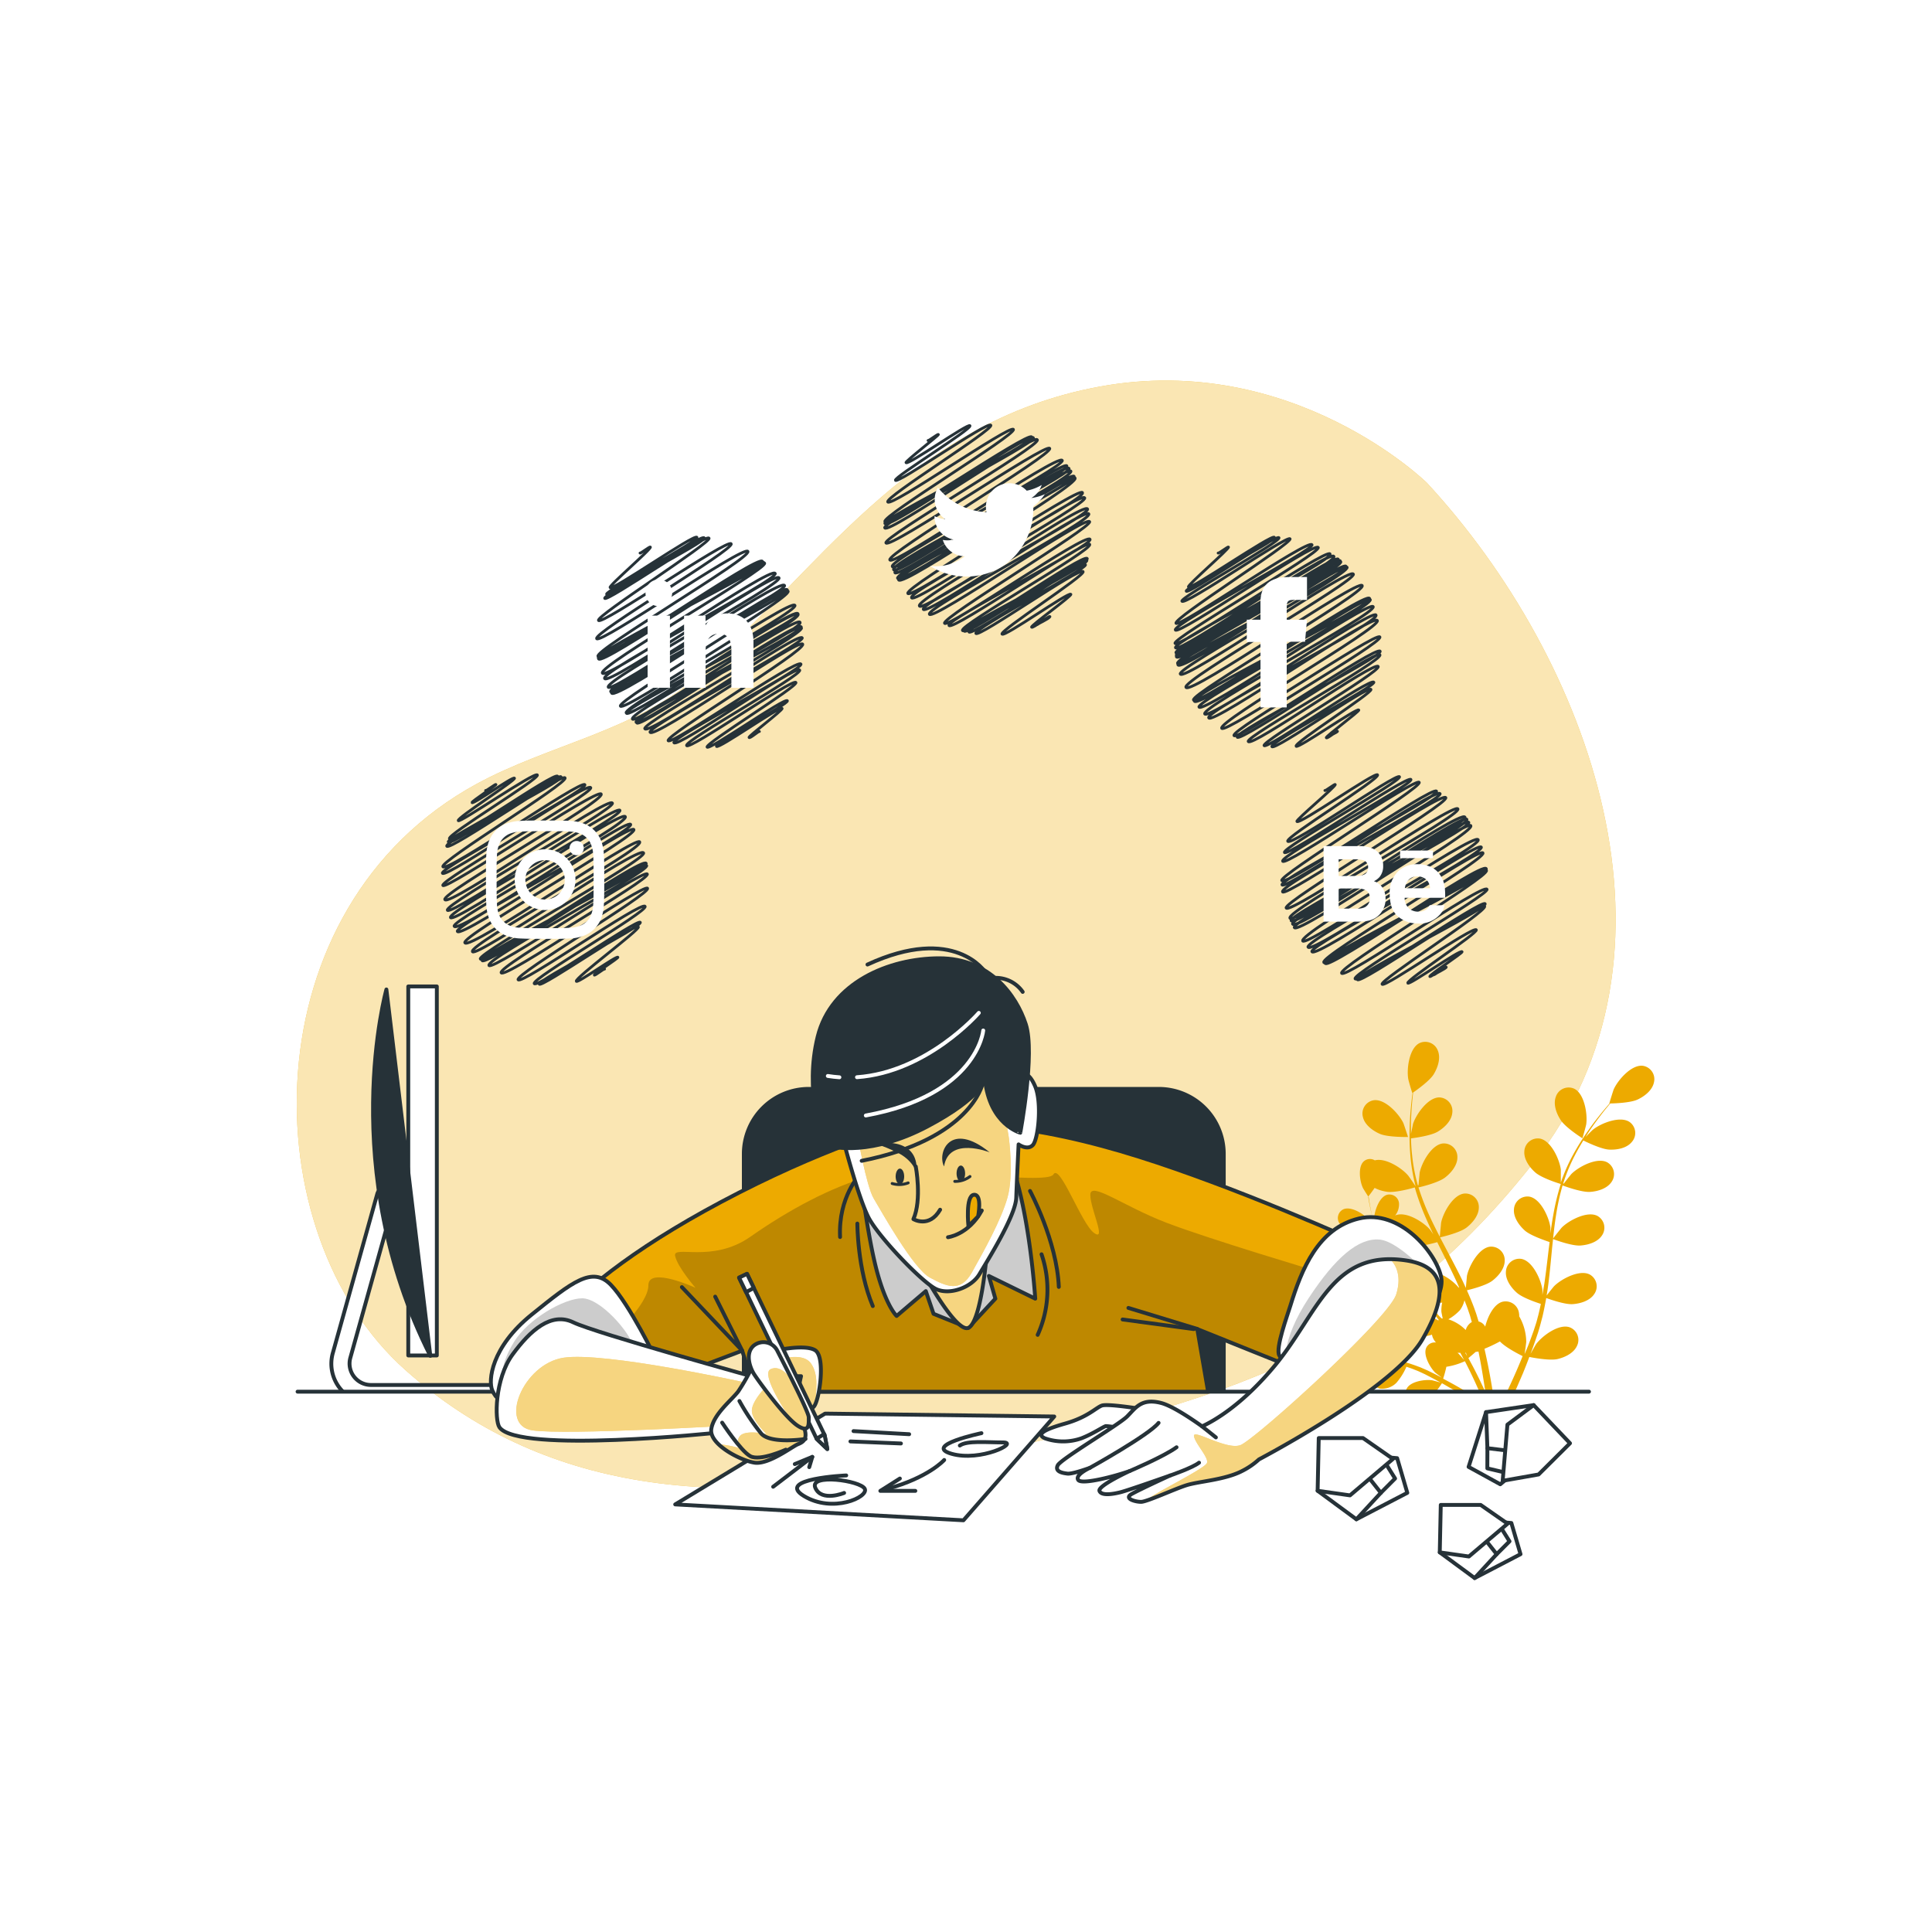 <svg class="animated" id="freepik_stories-social-ideas" xmlns="http://www.w3.org/2000/svg" xmlns:xlink="http://www.w3.org/1999/xlink" viewBox="0 0 500 500" version="1.1" xmlns:svgjs="http://svgjs.com/svgjs"><style>svg#freepik_stories-social-ideas:not(.animated) .animable {opacity: 0;}svg#freepik_stories-social-ideas.animated #freepik--background-simple--inject-75 {animation: 1.5s Infinite  linear shake;animation-delay: 0s;}svg#freepik_stories-social-ideas.animated #freepik--Character--inject-75 {animation: 6s Infinite  linear heartbeat;animation-delay: 0s;}svg#freepik_stories-social-ideas.animated #freepik--social-ideas--inject-75 {animation: 1s 1 forwards ease-in slideUp,3s Infinite  linear floating;animation-delay: 0s,2s;}            @keyframes shake {                10%, 90% {                    transform: translate3d(-1px, 0, 0);                  }                  20%, 80% {                    transform: translate3d(2px, 0, 0);                  }                  30%, 50%, 70% {                    transform: translate3d(-4px, 0, 0);                  }                  40%, 60% {                    transform: translate3d(4px, 0, 0);                  }            }                    @keyframes heartbeat {                0% {                    transform: scale(1);                }                10% {                    transform: scale(1.1);                }                30% {                    transform: scale(1);                }                40% {                    transform: scale(1);                }                50% {                    transform: scale(1.1);                }                60% {                    transform: scale(1);                }                100% {                    transform: scale(1);                }            }                    @keyframes slideUp {                0% {                    opacity: 0;                    transform: translateY(30px);                }                100% {                    opacity: 1;                    transform: inherit;                }            }                    @keyframes floating {                0% {                    opacity: 1;                    transform: translateY(0px);                }                50% {                    transform: translateY(-10px);                }                100% {                    opacity: 1;                    transform: translateY(0px);                }            }        </style><g id="freepik--background-simple--inject-75" class="animable" style="transform-origin: 247.461px 241.81px;"><path d="M369.26,124.94s-34.63-34-84.56-24.91S210.55,149.19,180,175.46c-16,13.75-38.12,17.34-56.56,27.37C64.47,234.89,65,319.19,105,354.64c34.58,30.69,80.64,37.8,142.78,23.2s106.4-22.72,149.08-76.93S411.56,170.67,369.26,124.94Z" style="fill: #EDAA00; transform-origin: 247.461px 241.81px;" id="el1g4yl1vevkl" class="animable"></path><g id="el6n5vbc8p04c"><path d="M369.26,124.94s-34.63-34-84.56-24.91S210.55,149.19,180,175.46c-16,13.75-38.12,17.34-56.56,27.37C64.47,234.89,65,319.19,105,354.64c34.58,30.69,80.64,37.8,142.78,23.2s106.4-22.72,149.08-76.93S411.56,170.67,369.26,124.94Z" style="fill: rgb(255, 255, 255); opacity: 0.7; transform-origin: 247.461px 241.81px;" class="animable" id="ela760i6s671n"></path></g></g><g id="freepik--Device--inject-75" class="animable" style="transform-origin: 108.245px 309.165px;"><g style="clip-path: url(&quot;#freepik--clip-path--inject-75&quot;); transform-origin: 108.245px 309.165px;" id="el394c8k4pnf" class="animable"><path d="M96,363.11h32.39a2.34,2.34,0,1,0,0-4.68H96a5.54,5.54,0,0,1-5.34-7l11.49-41.18A2.34,2.34,0,1,0,97.63,309L86.14,350.14a10.21,10.21,0,0,0,9.85,13Z" style="fill: rgb(255, 255, 255); stroke: rgb(38, 50, 56); stroke-linecap: round; stroke-linejoin: round; transform-origin: 108.245px 335.209px;" id="elb6ozx8il5h6" class="animable"></path><g id="eltuqrw5zu50d"><rect x="105.66" y="255.29" width="7.39" height="95.5" style="fill: rgb(255, 255, 255); stroke: rgb(38, 50, 56); stroke-linecap: round; stroke-linejoin: round; transform-origin: 109.355px 303.04px; transform: rotate(173.16deg);" class="animable" id="eleb1vso3lt1"></rect></g><path d="M100,256.07s-13,46.48,11.37,94.82Z" style="fill: rgb(38, 50, 56); stroke: rgb(38, 50, 56); stroke-linecap: round; stroke-linejoin: round; transform-origin: 103.953px 303.48px;" id="elcsgg0hs9qhw" class="animable"></path></g></g><g id="freepik--Plants--inject-75" class="animable" style="transform-origin: 375.437px 314.803px;"><path d="M409.52,294.58c.05,0,1-3.45,1-3.67.36-2.61-.47-7.87-3.13-9.16a3.49,3.49,0,0,0-4.75,2.11c-.72,2,.19,4.36,1.26,6C405.13,291.81,409.52,294.58,409.52,294.58Z" style="fill: #EDAA00; transform-origin: 406.491px 288.012px;" id="eld7vxkwj30zs" class="animable"></path><path d="M357.1,293.44c2.12.92,7.3.81,7.3.81s-1.11-3.4-1.21-3.6c-1.14-2.38-4.73-6.31-7.66-5.91a3.48,3.48,0,0,0-2.8,4.38C353.21,291.14,355.29,292.65,357.1,293.44Z" style="fill: #EDAA00; transform-origin: 358.5px 289.483px;" id="elojtd8cain89" class="animable"></path><path d="M355.25,356.25a2.49,2.49,0,0,0,2,3.14,5.23,5.23,0,0,0,4.13-1.51,16,16,0,0,0,2.6-4.17c.7.24,1.41.48,2.08.75.45.19.9.34,1.35.56l1.32.61c.82.43,1.68.86,2.47,1.29.56.29,1.08.58,1.61.88-.7-.21-2.09-.57-2.21-.59-1.86-.27-5.63.3-6.56,2.19a2.54,2.54,0,0,0-.19.57h7.9c.72-.9,1.3-1.79,1.42-2,.88.49,1.72,1,2.51,1.44l.9.54h2.53c-.86-.51-1.79-1.05-2.81-1.62s-1.84-1-2.82-1.53a30.23,30.23,0,0,0,.84-3.08,18.08,18.08,0,0,0,4.79-1.44c.46.89.9,1.76,1.3,2.58.94,1.92,1.72,3.65,2.35,5.09h1.51c-.71-1.55-1.62-3.47-2.74-5.65-.46-.9-1-1.85-1.51-2.83.17-.14,1-.81,1.88-1.6l.73-.09c.27,1.37.53,2.71.75,4,.4,2.28.72,4.36,1,6.2h1.91c-.31-1.92-.69-4.11-1.17-6.52-.28-1.39-.6-2.88-.94-4.4a38.63,38.63,0,0,0,4-1.9c1.51,1.64,5.38,3.55,5.88,3.8-.52,1.29-1.05,2.55-1.56,3.73-.85,1.95-1.66,3.72-2.41,5.29h2.06c.62-1.4,1.28-2.94,2-4.61.54-1.32,1.09-2.73,1.64-4.19.56.12,5.1,1,7.22.56,1.92-.43,4.25-1.52,5.11-3.42a3.49,3.49,0,0,0-1.93-4.83c-2.8-.94-7.07,2.24-8.64,4.36-.09.13-.94,1.6-1.46,2.53.22-.59.45-1.17.67-1.79.44-1.21.85-2.44,1.3-3.76.19-.65.39-1.3.58-2s.35-1.36.53-2c.38-1.6.69-3.24,1-4.9,1.07.39,4.88,1.72,6.85,1.58s4.43-.86,5.57-2.61a3.49,3.49,0,0,0-1.17-5.06c-2.63-1.36-7.33,1.14-9.2,3-.12.11-1.31,1.6-1.95,2.43.16-1,.32-2,.45-3,.36-2.93.64-5.9.92-8.87.09-.91.19-1.81.29-2.72.38.14,4.87,1.82,7.08,1.66,2-.14,4.43-.86,5.57-2.6a3.5,3.5,0,0,0-1.18-5.07c-2.62-1.35-7.33,1.14-9.2,3-.14.14-1.85,2.28-2.26,2.85.21-2,.44-4,.75-5.93a59.86,59.86,0,0,1,1.7-7.8c.18.07,4.86,1.83,7.12,1.67,2-.13,4.43-.86,5.57-2.6a3.5,3.5,0,0,0-1.17-5.07c-2.63-1.35-7.33,1.14-9.2,3-.13.13-1.43,1.75-2,2.54l-.15-.07a45.11,45.11,0,0,1,3.09-7.41c.68-1.31,1.39-2.53,2.11-3.7.84.42,4.7,2.29,6.75,2.37s4.5-.37,5.82-2a3.49,3.49,0,0,0-.61-5.16c-2.46-1.64-7.41.33-9.47,2-.12.09-1.16,1.12-1.9,1.89.33-.53.67-1.07,1-1.57,1.23-1.86,2.48-3.48,3.59-4.92.64-.81,1.24-1.52,1.8-2.19,1,0,5.22-.15,7.05-1s3.82-2.4,4.25-4.44a3.5,3.5,0,0,0-2.92-4.31c-2.94-.31-6.43,3.71-7.5,6.12-.09.21-1.17,3.63-1.12,3.63h.07c-.56.63-1.15,1.31-1.78,2.07-1.14,1.41-2.43,3-3.71,4.86a63.68,63.68,0,0,0-3.85,6.13,46,46,0,0,0-3.29,7.41l0,.09c0-.86,0-3.28,0-3.47-.34-2.61-2.53-7.47-5.44-8a3.49,3.49,0,0,0-4,3.28c-.17,2.08,1.34,4.16,2.81,5.47,1.65,1.48,6.25,2.91,6.62,3a61.77,61.77,0,0,0-1.94,8c-.29,1.58-.52,3.18-.74,4.79,0-.75,0-1.42,0-1.51-.34-2.62-2.54-7.47-5.44-8a3.49,3.49,0,0,0-4,3.29c-.17,2.07,1.34,4.15,2.8,5.47s5.39,2.63,6.43,3l-.24,1.85c-.35,3-.69,5.92-1.11,8.81-.15,1-.34,2-.52,3,0-.66,0-1.22,0-1.31-.34-2.61-2.53-7.47-5.44-8a3.49,3.49,0,0,0-4,3.28c-.17,2.08,1.34,4.16,2.81,5.47s5,2.5,6.23,2.9c-.21,1-.43,2-.68,3-.19.66-.33,1.31-.55,2l-.63,1.94c-.44,1.22-.89,2.48-1.35,3.66-.32.82-.64,1.6-1,2.38.16-1,.43-3,.43-3.17a13.55,13.55,0,0,0-1.82-6.6,3.29,3.29,0,0,0-.05-.77,3.49,3.49,0,0,0-4.27-3c-2.24.6-3.83,3.81-4.48,6.44a2.61,2.61,0,0,0-1.71-1.33l-.45-1.46c-.18-.66-.46-1.33-.68-2-.57-1.54-1.22-3.08-1.9-4.61,1.1-.26,5-1.26,6.58-2.47s3.22-3.16,3.21-5.24a3.5,3.5,0,0,0-3.78-3.58c-2.93.32-5.48,5-6,7.58,0,.16-.2,2.06-.28,3.1-.42-.92-.83-1.84-1.29-2.75-1.31-2.65-2.72-5.28-4.11-7.91-.43-.81-.85-1.62-1.27-2.43.4-.09,5.07-1.17,6.83-2.52,1.56-1.2,3.21-3.16,3.2-5.24a3.49,3.49,0,0,0-3.77-3.58c-2.94.32-5.49,5-6,7.58,0,.19-.29,2.92-.32,3.62-.92-1.78-1.83-3.57-2.65-5.36a62.58,62.58,0,0,1-2.88-7.44c.19,0,5.07-1.15,6.87-2.54,1.56-1.19,3.22-3.16,3.2-5.24a3.49,3.49,0,0,0-3.77-3.58c-2.94.32-5.49,5-6,7.58,0,.17-.22,2.25-.29,3.24l-.17,0a45.34,45.34,0,0,1-1.5-7.89c-.16-1.46-.24-2.88-.28-4.25.93-.11,5.17-.68,6.93-1.74s3.55-2.79,3.76-4.86a3.51,3.51,0,0,0-3.36-4c-2.95,0-6,4.37-6.81,6.88,0,.13-.34,1.57-.54,2.62,0-.62,0-1.26,0-1.86,0-2.23.15-4.27.29-6.08.09-1,.19-2,.29-2.83.85-.59,4.27-3,5.32-4.72s1.86-4.11,1.1-6.05a3.49,3.49,0,0,0-4.81-2c-2.63,1.35-3.32,6.63-2.88,9.23,0,.23,1,3.68,1.07,3.65l.05,0c-.11.83-.23,1.73-.33,2.71-.18,1.81-.37,3.85-.42,6.1a61.93,61.93,0,0,0,.17,7.24,46,46,0,0,0,1.34,8l0,.09c-.46-.73-1.83-2.73-2-2.87-1.64-1.89-5.78-4.54-8.53-3.82a2.41,2.41,0,0,0-2.89.29c-1.54,1.45-1,5.21-.16,6.91.07.15,1.43,2.32,1.46,2.29l0,0q.12.88.3,1.92c.23,1.28.51,2.73.92,4.28a44.35,44.35,0,0,0,1.54,4.93,33.13,33.13,0,0,0,2.5,5.23l0,.05c-.47-.41-1.8-1.51-1.91-1.58-1.58-1-5.23-2.09-6.87-.76a2.5,2.5,0,0,0-.09,3.71,5.22,5.22,0,0,0,4.28,1c1.57-.22,4.48-2,4.71-2.2a45.51,45.51,0,0,0,3.46,4.78c.73.89,1.49,1.76,2.26,2.62l-.84-.68c-1.58-1-5.23-2.09-6.87-.76a2.49,2.49,0,0,0-.08,3.71,5.2,5.2,0,0,0,4.27,1,16.69,16.69,0,0,0,4.59-2.12l.9,1c1.44,1.56,2.89,3.12,4.27,4.69.28.32.54.65.81,1l-.17.1c-1.59-1-5.21-2.06-6.84-.74a2.5,2.5,0,0,0-.08,3.72,5.23,5.23,0,0,0,4.27,1,5.08,5.08,0,0,0,1.05-.29,4.71,4.71,0,0,0,.16.62,4.28,4.28,0,0,0,.88,1.42,2.42,2.42,0,0,0-2.5,1.32c-.91,1.9,1,5.21,2.34,6.51l1.67,1.26-1.21-.63c-.83-.43-1.66-.82-2.56-1.26l-1.33-.58c-.45-.21-.94-.37-1.41-.55-1.1-.41-2.23-.77-3.39-1.11a16.34,16.34,0,0,0,1.72-4.72c.07-1.41-.22-3.22-1.36-4.18a2.51,2.51,0,0,0-3.7.39c-1.19,1.75.17,5.3,1.33,6.79.07.09,1,1.07,1.55,1.59-.69-.2-1.38-.4-2.09-.58-2-.51-4.13-1-6.21-1.43l-1.9-.44c.13-.25,1.71-3.29,1.79-4.88a5.19,5.19,0,0,0-1.36-4.17,2.51,2.51,0,0,0-3.7.39c-1.19,1.74.17,5.3,1.33,6.79.09.11,1.45,1.51,1.82,1.85-1.4-.33-2.78-.66-4.14-1.05a42.63,42.63,0,0,1-5.38-1.89c.06-.12,1.72-3.28,1.81-4.9.07-1.41-.22-3.22-1.36-4.18a2.51,2.51,0,0,0-3.7.39c-1.19,1.75.17,5.3,1.33,6.79.07.1,1.11,1.17,1.62,1.66l-.07.1a33.14,33.14,0,0,1-5-2.84c-.87-.59-1.67-1.21-2.44-1.82a16.92,16.92,0,0,0,2.27-4.58,5.2,5.2,0,0,0-.9-4.3,2.49,2.49,0,0,0-3.71,0c-1.37,1.6-.41,5.28.57,6.89.06.08.7.91,1.18,1.51l-1-.85c-1.21-1-2.25-2.06-3.17-3-.52-.52-1-1-1.4-1.47a16.58,16.58,0,0,0-.1-5.08c-.44-1.34-1.37-2.92-2.77-3.4a2.51,2.51,0,0,0-3.31,1.7c-.48,2.05,2.07,4.88,3.68,5.85.14.08,2.48,1.14,2.48,1.1v0c.39.45.83.92,1.31,1.44.9.93,1.93,2,3.12,3a45.53,45.53,0,0,0,4,3.27,32.53,32.53,0,0,0,5,3l.06,0c-.61-.08-2.33-.27-2.46-.26-1.89,0-5.52,1.14-6.15,3.15a2.5,2.5,0,0,0,2,3.15,5.24,5.24,0,0,0,4.13-1.52c1.19-1,2.61-4.18,2.72-4.43a43.68,43.68,0,0,0,5.52,2.08c1.1.34,2.21.64,3.33.94l-1.07-.11c-1.89,0-5.52,1.15-6.15,3.16a2.49,2.49,0,0,0,2,3.14,5.23,5.23,0,0,0,4.13-1.51,16.74,16.74,0,0,0,2.66-4.3l1.29.33c2.07.51,4.14,1,6.15,1.56.71.2,1.4.41,2.1.63l-.93-.09C359.51,353.1,355.88,354.23,355.25,356.25Zm22.12-6-.17-.14.72,0,.12.21c.3.55.57,1.08.85,1.62C378.42,351.38,377.46,350.31,377.37,350.23Zm1.84-.14h.17c.1.3.22.62.31.88ZM379,336.51c.33.84.66,1.67.94,2.5.21.66.46,1.27.63,1.95.11.41.23.81.34,1.21l-.22.1a3.49,3.49,0,0,0-1.36,1.94,11.12,11.12,0,0,0-4.5-2.78,12.55,12.55,0,0,0,3-2.36A6.87,6.87,0,0,0,379,336.51Zm-23.57-20.58c-.44-1.54-.75-3-1-4.24-.14-.72-.25-1.38-.35-2,.27-.33,1-1.27,1.67-2.26a10,10,0,0,0,3.2,1c2.19.32,6.82-1,7.19-1.13a62.35,62.35,0,0,0,2.8,7.76c.64,1.48,1.33,2.94,2,4.4-.42-.62-.8-1.17-.86-1.24-1.73-2-6.23-4.83-8.95-3.68l-.08.05a4.62,4.62,0,0,0,1-3.32,2.49,2.49,0,0,0-3.09-2.06c-2,.57-3.26,4.17-3.32,6.06,0,.1.08,1.14.14,1.9C355.64,316.77,355.49,316.34,355.38,315.93Zm3.9,7.66c0,.12.29,1.59.44,2.28l-.11.05A32.41,32.41,0,0,1,357,320.8c-.4-1-.73-1.93-1-2.87a24.53,24.53,0,0,0,3.45-1.78,3.71,3.71,0,0,0,.11,3.38,4.21,4.21,0,0,0,.28.41A10,10,0,0,0,359.28,323.59Zm4,7.19a43.84,43.84,0,0,1-3.45-4.54c.12-.07,3.26-1.79,4.22-3.09.15-.21.3-.44.44-.68l.42.07c2,.29,5.94-.77,7-1.07.27.56.55,1.12.82,1.67,1.34,2.67,2.69,5.33,3.93,8,.33.7.63,1.4.93,2.1l-.24-.1-.2-.27a13.6,13.6,0,0,0-5.75-3.66,3.91,3.91,0,0,0,.2-2.47A2.49,2.49,0,0,0,368.3,325c-2,.8-2.78,4.51-2.64,6.39,0,.14.38,2.06.5,2.55C365.17,332.9,364.2,331.85,363.28,330.78Zm8.69,9.28c-1.42-1.56-2.91-3.09-4.38-4.62-.46-.47-.9-.94-1.35-1.42l.29-.16c0,.09.07.18.11.26,1,1.83,3.41,2.73,5.36,3a6.5,6.5,0,0,0,1.19,0,9.25,9.25,0,0,0-.21,2.34c0,.1.19,1,.34,1.76l-.25,0C372.71,340.89,372.35,340.47,372,340.06Z" style="fill: #EDAA00; transform-origin: 375.437px 314.803px;" id="elv3d31h2b4ph" class="animable"></path><path d="M383.78,347.54c0-.06.07-.13.1-.2,0,.31,0,.62.06.88C383.89,348,383.83,347.77,383.78,347.54Z" style="fill: #EDAA00; transform-origin: 383.86px 347.78px;" id="elrpek9z6ggo" class="animable"></path><path d="M350.46,318.63c1.64.22,5.17-.89,5.17-.89s-1.43-2.11-1.54-2.23c-1.25-1.41-4.49-3.4-6.42-2.55a2.5,2.5,0,0,0-1.07,3.56A5.24,5.24,0,0,0,350.46,318.63Z" style="fill: #EDAA00; transform-origin: 350.933px 315.707px;" id="elcq0wcyj3n4c" class="animable"></path><path d="M332,341.09c-1.82-.48-5.62-.35-6.76,1.42a2.5,2.5,0,0,0,1.07,3.56c1.33.68,3.11.24,4.38-.37,1.49-.72,3.83-3.59,3.83-3.59S332.16,341.14,332,341.09Z" style="fill: #EDAA00; transform-origin: 329.698px 343.632px;" id="elajwmvwhez4" class="animable"></path></g><g id="freepik--Character--inject-75" class="animable animator-active" style="transform-origin: 244.12px 326.921px;"><line x1="77.01" y1="360.16" x2="411.23" y2="360.16" style="fill: none; stroke: rgb(38, 50, 56); stroke-linecap: round; stroke-linejoin: round; transform-origin: 244.12px 360.16px;" id="el4vs86t183ti" class="animable"></line><polygon points="213.53 365.84 174.74 389.34 249.34 393.45 272.84 366.59 213.53 365.84" style="fill: rgb(255, 255, 255); stroke: rgb(38, 50, 56); stroke-linecap: round; stroke-linejoin: round; transform-origin: 223.79px 379.645px;" id="elqi76y4klnqs" class="animable"></polygon><path d="M254,370.9s-15.2,3.2-7.73,5.34,17.6-2.94,13.33-2.94-9.33-.53-11.2.8" style="fill: none; stroke: rgb(38, 50, 56); stroke-linecap: round; stroke-linejoin: round; transform-origin: 252.41px 373.833px;" id="el5ge6m9iui59" class="animable"></path><path d="M244.36,377.84s-4,4.53-14.67,7.46" style="fill: none; stroke: rgb(38, 50, 56); stroke-linecap: round; stroke-linejoin: round; transform-origin: 237.025px 381.57px;" id="el0lgypitoqquo" class="animable"></path><polyline points="232.89 382.64 227.83 385.84 236.89 385.84" style="fill: none; stroke: rgb(38, 50, 56); stroke-linecap: round; stroke-linejoin: round; transform-origin: 232.36px 384.24px;" id="elwej5pg146nj" class="animable"></polyline><path d="M219,381.84s-18.41.8-10.94,5.33,16.8.27,15.74-1.87-14.4-4-12.8-.26,7.46,1.33,7.46,1.33" style="fill: none; stroke: rgb(38, 50, 56); stroke-linecap: round; stroke-linejoin: round; transform-origin: 215.08px 385.508px;" id="elta5nxiqirq" class="animable"></path><polyline points="205.69 378.9 210.22 377.04 200.09 384.77" style="fill: none; stroke: rgb(38, 50, 56); stroke-linecap: round; stroke-linejoin: round; transform-origin: 205.155px 380.905px;" id="eltr74do8p3x" class="animable"></polyline><line x1="210.23" y1="377.04" x2="209.43" y2="379.7" style="fill: none; stroke: rgb(38, 50, 56); stroke-linecap: round; stroke-linejoin: round; transform-origin: 209.83px 378.37px;" id="ellff1boz4l2" class="animable"></line><line x1="220.09" y1="373.04" x2="233.16" y2="373.57" style="fill: none; stroke: rgb(38, 50, 56); stroke-linecap: round; stroke-linejoin: round; transform-origin: 226.625px 373.305px;" id="elnm6sxh06f3e" class="animable"></line><line x1="220.89" y1="370.37" x2="235.29" y2="371.17" style="fill: none; stroke: rgb(38, 50, 56); stroke-linecap: round; stroke-linejoin: round; transform-origin: 228.09px 370.77px;" id="elvzzpgyoc9lk" class="animable"></line><polygon points="349.44 376.31 341 385.81 351.03 393.19 364.21 386.34 361.58 377.37 349.44 376.31" style="fill: none; stroke: rgb(38, 50, 56); stroke-linecap: round; stroke-linejoin: round; transform-origin: 352.605px 384.75px;" id="elf3gu1eepmyb" class="animable"></polygon><polyline points="349.44 376.31 357.36 386.34 351.03 393.19" style="fill: none; stroke: rgb(38, 50, 56); stroke-linecap: round; stroke-linejoin: round; transform-origin: 353.4px 384.75px;" id="elocs2n62b2il" class="animable"></polyline><polyline points="357.36 386.34 361.05 382.64 358.41 378.42 353.14 380.01" style="fill: none; stroke: rgb(38, 50, 56); stroke-linecap: round; stroke-linejoin: round; transform-origin: 357.095px 382.38px;" id="ele2gju05glxw" class="animable"></polyline><polygon points="341 385.81 341.29 372.17 352.75 372.17 360.5 377.57 349.38 387 341 385.81" style="fill: rgb(255, 255, 255); stroke: rgb(38, 50, 56); stroke-linecap: round; stroke-linejoin: round; transform-origin: 350.75px 379.585px;" id="el2ia4qie3uko" class="animable"></polygon><polygon points="380.21 393.2 372.61 401.75 381.64 408.4 393.51 402.22 391.14 394.15 380.21 393.2" style="fill: none; stroke: rgb(38, 50, 56); stroke-linecap: round; stroke-linejoin: round; transform-origin: 383.06px 400.8px;" id="elwteutrfqxdh" class="animable"></polygon><polyline points="380.21 393.2 387.34 402.22 381.64 408.4" style="fill: none; stroke: rgb(38, 50, 56); stroke-linecap: round; stroke-linejoin: round; transform-origin: 383.775px 400.8px;" id="el58idivfzid7" class="animable"></polyline><polyline points="387.34 402.22 390.66 398.9 388.29 395.1 383.54 396.52" style="fill: none; stroke: rgb(38, 50, 56); stroke-linecap: round; stroke-linejoin: round; transform-origin: 387.1px 398.66px;" id="elxaz0liytwb9" class="animable"></polyline><polygon points="372.61 401.75 372.87 389.47 383.19 389.47 390.17 394.33 380.15 402.82 372.61 401.75" style="fill: rgb(255, 255, 255); stroke: rgb(38, 50, 56); stroke-linecap: round; stroke-linejoin: round; transform-origin: 381.39px 396.145px;" id="elqpmz57fduse" class="animable"></polygon><polygon points="397.62 376.32 396.91 363.64 384.59 365.46 380.07 379.63 388.27 384.13 397.62 376.32" style="fill: none; stroke: rgb(38, 50, 56); stroke-linecap: round; stroke-linejoin: round; transform-origin: 388.845px 373.885px;" id="elgzuwsxxlrxr" class="animable"></polygon><polyline points="397.62 376.32 384.94 374.79 384.59 365.46" style="fill: none; stroke: rgb(38, 50, 56); stroke-linecap: round; stroke-linejoin: round; transform-origin: 391.105px 370.89px;" id="elo0aq20h0mw" class="animable"></polyline><polyline points="384.94 374.79 384.92 380.01 389.77 381.15 392.39 376.31" style="fill: none; stroke: rgb(38, 50, 56); stroke-linecap: round; stroke-linejoin: round; transform-origin: 388.655px 377.97px;" id="elghmgnb9nznh" class="animable"></polyline><polygon points="396.91 363.64 406.32 373.51 398.19 381.59 388.89 383.23 390.12 368.69 396.91 363.64" style="fill: rgb(255, 255, 255); stroke: rgb(38, 50, 56); stroke-linecap: round; stroke-linejoin: round; transform-origin: 397.605px 373.435px;" id="elu4i498wjzka" class="animable"></polygon><path d="M209.31,281.3h90.57a17.33,17.33,0,0,1,17.33,17.33v61.52a0,0,0,0,1,0,0H192a0,0,0,0,1,0,0V298.63A17.33,17.33,0,0,1,209.31,281.3Z" style="fill: rgb(38, 50, 56); transform-origin: 254.605px 320.725px;" id="elsrluv3hzvx" class="animable"></path><path d="M363.58,326.86s-25.18-11.75-50.08-21-49.8-16.79-78.89-14.83c0,0-18.19,4.76-43.37,17.63S151.8,333,143.68,342s-9,18.18-9,18.18H164l28.08-10.62,3.32,10.62H312.66l-2.8-16.22,22.94,9.23Z" style="fill: #EDAA00; transform-origin: 249.13px 325.449px;" id="elywjfnp6pugs" class="animable"></path><g style="clip-path: url(&quot;#freepik--clip-path-2--inject-75&quot;); transform-origin: 251.455px 331.766px;" id="elbl8llyhy8m7" class="animable"><g id="el9i1p5uxluv"><path d="M344.34,343.3,340.85,329s-27.69-8.25-38.9-12.53-19.78-10.88-19.78-7.25,4.29,12.19,1,9.89-8.9-18.14-10.55-15.17-36.59-2.64-47.14.33-21.42,8.9-31.31,15.82-20.11,2-19.45,4.95,5.27,8.24,5.27,8.24-12.19-5.6-12.19-.66-9.23,13.19-9.23,13.19l4.49,14.35H164l28.08-10.62,3.32,10.62H312.66l-2.8-16.22,22.94,9.23Z" style="opacity: 0.2; transform-origin: 251.455px 331.766px;" class="animable" id="elslq9rjoy1ie"></path></g></g><path d="M363.58,326.86s-25.18-11.75-50.08-21-49.8-16.79-78.89-14.83c0,0-18.19,4.76-43.37,17.63S151.8,333,143.68,342s-9,18.18-9,18.18H164l28.08-10.62,3.32,10.62H312.66l-2.8-16.22,22.94,9.23Z" style="fill: none; stroke: rgb(38, 50, 56); stroke-linecap: round; stroke-linejoin: round; transform-origin: 249.13px 325.449px;" id="elonuscoanmfr" class="animable"></path><path d="M222.58,303.92s-5.67,5.79-5.17,16.22" style="fill: none; stroke: rgb(38, 50, 56); stroke-linecap: round; stroke-linejoin: round; transform-origin: 219.979px 312.03px;" id="elb1b2vsfm389" class="animable"></path><path d="M221.88,316.66s0,11.92,4,21.35" style="fill: none; stroke: rgb(38, 50, 56); stroke-linecap: round; stroke-linejoin: round; transform-origin: 223.88px 327.335px;" id="elau77i1i2vr6" class="animable"></path><path d="M266.57,308.22s6.95,12.91,7.45,24.83" style="fill: none; stroke: rgb(38, 50, 56); stroke-linecap: round; stroke-linejoin: round; transform-origin: 270.295px 320.635px;" id="el1b0xy3vtfbw" class="animable"></path><path d="M269.55,324.61a28.29,28.29,0,0,1-1,20.85" style="fill: none; stroke: rgb(38, 50, 56); stroke-linecap: round; stroke-linejoin: round; transform-origin: 269.813px 335.035px;" id="els0tcbdlg1pl" class="animable"></path><polyline points="185.09 335.57 192.07 349.53 176.47 333.11" style="fill: none; stroke: rgb(38, 50, 56); stroke-linecap: round; stroke-linejoin: round; transform-origin: 184.27px 341.32px;" id="el4iyosltokin" class="animable"></polyline><line x1="308.98" y1="343.97" x2="290.53" y2="341.48" style="fill: none; stroke: rgb(38, 50, 56); stroke-linecap: round; stroke-linejoin: round; transform-origin: 299.755px 342.725px;" id="el4h0yrs9ouwv" class="animable"></line><line x1="309.86" y1="343.93" x2="292.03" y2="338.49" style="fill: none; stroke: rgb(38, 50, 56); stroke-linecap: round; stroke-linejoin: round; transform-origin: 300.945px 341.21px;" id="el9he0wzdhis7" class="animable"></line><path d="M222.58,303.92s2,16.51,4.47,25.46,5,11.19,5,11.19l7.55-6.43,2,5.87,9,3.64,7-7.56-1.68-5.87,12,5.87s-1.12-17.62-4.76-30.49S247.76,288,237.4,291.89A29.87,29.87,0,0,0,222.58,303.92Z" style="fill: rgb(255, 255, 255); transform-origin: 245.25px 317.109px;" id="elj2oei9vwyqd" class="animable"></path><g style="clip-path: url(&quot;#freepik--clip-path-3--inject-75&quot;); transform-origin: 245.25px 317.109px;" id="el0qz96r829dqr" class="animable"><g id="elgpcfleczu35"><path d="M222.58,303.92s2,16.51,4.47,25.46,5,11.19,5,11.19l7.55-6.43,2,5.87,9,3.64,7-7.56-1.68-5.87,12,5.87s-1.12-17.62-4.76-30.49S247.76,288,237.4,291.89A29.87,29.87,0,0,0,222.58,303.92Z" style="opacity: 0.2; transform-origin: 245.25px 317.109px;" class="animable" id="elo42ha9td58"></path></g></g><path d="M222.58,303.92s2,16.51,4.47,25.46,5,11.19,5,11.19l7.55-6.43,2,5.87,9,3.64,7-7.56-1.68-5.87,12,5.87s-1.12-17.62-4.76-30.49S247.76,288,237.4,291.89A29.87,29.87,0,0,0,222.58,303.92Z" style="fill: none; stroke: rgb(38, 50, 56); stroke-linecap: round; stroke-linejoin: round; transform-origin: 245.25px 317.109px;" id="ely8uusvsmnxh" class="animable"></path><g style="clip-path: url(&quot;#freepik--clip-path-4--inject-75&quot;); transform-origin: 246.675px 334.19px;" id="el708r1ve3vn" class="animable"><path d="M238,327.7s9.24,17.35,12.59,15.95,4.76-19,4.76-19A42.37,42.37,0,0,1,238,327.7Z" style="fill: #EDAA00; transform-origin: 246.675px 334.19px;" id="el74xljytxeve" class="animable"></path><g id="elsj64019mxeo"><path d="M238,327.7s9.24,17.35,12.59,15.95,4.76-19,4.76-19A42.37,42.37,0,0,1,238,327.7Z" style="fill: rgb(255, 255, 255); opacity: 0.5; transform-origin: 246.675px 334.19px;" class="animable" id="elw4y9gatlo3"></path></g></g><path d="M238,327.7s9.24,17.35,12.59,15.95,4.76-19,4.76-19A42.37,42.37,0,0,1,238,327.7Z" style="fill: none; stroke: rgb(38, 50, 56); stroke-linecap: round; stroke-linejoin: round; transform-origin: 246.675px 334.19px;" id="eljr955fqpdvn" class="animable"></path><path d="M331.08,350.79C330,349,333.27,340.14,333.92,338c2.94-9.57,7.21-20.13,17.77-22.65s19.94,8.81,21.27,15.12-8.64,15.29-13,18.28S337.73,361.42,331.08,350.79Z" style="fill: rgb(255, 255, 255); stroke: rgb(38, 50, 56); stroke-linecap: round; stroke-linejoin: round; transform-origin: 351.972px 335.32px;" id="el22xm6teqshd" class="animable"></path><g id="elohboowxwb6d"><path d="M371,331.33s-8.62-10.07-14-10.53-11.35,4.53-18.35,15.2-7.24,18.72-3.12,17.21S370.67,340.33,371,331.33Z" style="opacity: 0.2; transform-origin: 351.912px 337.082px;" class="animable" id="el58teokdlj6a"></path></g><path d="M169.81,351.8s-6.94-14.34-11.72-19.28-10-.77-20.51,7.71-11.26,17.12-10.18,19.59,2.47,2.78,3.39,2.62,6.94-12.18,14.81-13.42,21.75,7.87,24.06,6.33S169.81,351.8,169.81,351.8Z" style="fill: rgb(255, 255, 255); stroke: rgb(38, 50, 56); stroke-linecap: round; stroke-linejoin: round; transform-origin: 148.881px 346.439px;" id="el6bjr4gl0yly" class="animable"></path><g id="elgzuqk58kgo8"><path d="M130,356.67s-.67-3.34,3-9.34S146,336,150.67,336,163,344.67,164,348.67s-17.13,10.16-21.67,10.66S130.67,361.33,130,356.67Z" style="opacity: 0.2; transform-origin: 146.996px 347.98px;" class="animable" id="elwkolkoizbq"></path></g><path d="M197.45,357s-43.37-12-49.07-14.77-11.11,2-15.74,8.33-4.65,17-3.39,18.81c4.83,6.91,56.6,1.39,56.6,1.39Z" style="fill: rgb(255, 255, 255); stroke: rgb(38, 50, 56); stroke-linecap: round; stroke-linejoin: round; transform-origin: 162.995px 357.137px;" id="el8g5a9eucbi" class="animable"></path><path d="M192.66,357.75s-36.33-8-46.84-6.37-16.9,17.53-8,18.8,51.63-1.27,51.63-1.27Z" style="fill: #EDAA00; transform-origin: 163.131px 360.848px;" id="ely7nah5tqt2" class="animable"></path><g id="elo0bqaeuhfnq"><path d="M192.66,357.75s-36.33-8-46.84-6.37-16.9,17.53-8,18.8,51.63-1.27,51.63-1.27Z" style="fill: rgb(255, 255, 255); opacity: 0.5; transform-origin: 163.131px 360.848px;" class="animable" id="el7khehmvllp5"></path></g><path d="M218.28,295.17s3.87,14.85,6.51,19.94,14,16.88,17.5,18.51,9.15-.41,11.19-3.87S262.83,314.7,263,310s.61-13.83.61-13.83,2.23,1.63,3.66.2,2.44-11,.61-15.26-3.66-3.45-4.27-1.62a19.7,19.7,0,0,1-1.43,3.25s-2.24-7.93-7.73-8.54-37.22,12.2-37.22,12.2Z" style="fill: rgb(255, 255, 255); stroke: rgb(38, 50, 56); stroke-linecap: round; stroke-linejoin: round; transform-origin: 243.049px 304.185px;" id="el6fw1unib0i" class="animable"></path><path d="M221.85,293.38s2.31,13.52,4.28,16.81,10.22,18.14,14.51,20.44,7.91,4,10.88-1.32,7.58-13.51,9.23-19.44.33-15.5.33-15.5-2.31-13.84-2.64-18.13S219.21,267.67,221.85,293.38Z" style="fill: #EDAA00; transform-origin: 241.651px 302.914px;" id="ely0twnul3z3" class="animable"></path><g id="elilwbh70kgvs"><path d="M221.85,293.38s2.31,13.52,4.28,16.81,10.22,18.14,14.51,20.44,7.91,4,10.88-1.32,7.58-13.51,9.23-19.44.33-15.5.33-15.5-2.31-13.84-2.64-18.13S219.21,267.67,221.85,293.38Z" style="fill: rgb(255, 255, 255); opacity: 0.5; transform-origin: 241.651px 302.914px;" class="animable" id="el7bzto35domi"></path></g><path d="M237,301.88s1.63,8.55-.61,13.63c0,0,4.07,2.44,6.91-2.44" style="fill: none; stroke: rgb(38, 50, 56); stroke-linecap: round; stroke-linejoin: round; transform-origin: 239.845px 309px;" id="el9gf6uhu1ajv" class="animable"></path><path d="M244.32,301.88c-1.86-3.59,1.62-11.91,11.8-3.66C256.12,298.22,245.54,294,244.32,301.88Z" style="fill: rgb(38, 50, 56); transform-origin: 249.981px 298.285px;" id="elwhgto2yci7" class="animable"></path><path d="M237.2,303.51s-.81-3.25-5.08-5.29-5.9-2.24-5.9-2.24S238,293.54,237.2,303.51Z" style="fill: rgb(38, 50, 56); transform-origin: 231.729px 299.613px;" id="el14hupzom1xmq" class="animable"></path><path d="M245.34,320.19s5.29-.61,8.75-6.91" style="fill: none; stroke: rgb(38, 50, 56); stroke-linecap: round; stroke-linejoin: round; transform-origin: 249.715px 316.735px;" id="elw503tsia52g" class="animable"></path><path d="M250.63,317.34s-.82-7.93,1.42-8.13,1.08,5.6,1.08,5.6Z" style="fill: #EDAA00; stroke: rgb(38, 50, 56); stroke-linecap: round; stroke-linejoin: round; transform-origin: 251.957px 313.272px;" id="elh8tqss6aedi" class="animable"></path><path d="M249.77,303.69c0,1.13-.5,2.05-1.11,2.05s-1.1-.92-1.1-2.05.49-2.05,1.1-2.05S249.77,302.56,249.77,303.69Z" style="fill: rgb(38, 50, 56); transform-origin: 248.665px 303.69px;" id="elrxsc21h50z9" class="animable"></path><path d="M234,304.48c0,1.13-.5,2-1.11,2s-1.1-.92-1.1-2,.49-2.05,1.1-2.05S234,303.34,234,304.48Z" style="fill: rgb(38, 50, 56); transform-origin: 232.895px 304.455px;" id="elr0yoi6roe8e" class="animable"></path><path d="M247.09,305.74a6.34,6.34,0,0,0,3.94-1.26" style="fill: none; stroke: rgb(38, 50, 56); stroke-linecap: round; stroke-linejoin: round; stroke-width: 0.75px; transform-origin: 249.06px 305.111px;" id="elyvzy4ld428s" class="animable"></path><path d="M230.89,306.29a6.38,6.38,0,0,0,4.14-.16" style="fill: none; stroke: rgb(38, 50, 56); stroke-linecap: round; stroke-linejoin: round; stroke-width: 0.75px; transform-origin: 232.96px 306.345px;" id="elrp9a48dopc8" class="animable"></path><path d="M199.75,349.71s8.4-2,11.19-.28,1.12,12.87-.27,14.55-4.2,1.68-4.2-1.4a30.84,30.84,0,0,1,.84-6.43h-4.48Z" style="fill: rgb(255, 255, 255); transform-origin: 206.1px 356.918px;" id="elcy0a1w0km9f" class="animable"></path><g style="clip-path: url(&quot;#freepik--clip-path-5--inject-75&quot;); transform-origin: 207.052px 357.62px;" id="elhxxkyj2c5fl" class="animable"><path d="M211.08,362.19c.15-2.81.74-6.49-1.18-9.29s-7.08-1.33-7.08-1.33l1.07,4.58h3.42a30.84,30.84,0,0,0-.84,6.43,4,4,0,0,0,.11,1C208.36,364.31,211,364.44,211.08,362.19Z" style="fill: #EDAA00; transform-origin: 207.052px 357.62px;" id="elj2oshauy1hk" class="animable"></path><g id="elj6urbuontin"><path d="M211.08,362.19c.15-2.81.74-6.49-1.18-9.29s-7.08-1.33-7.08-1.33l1.07,4.58h3.42a30.84,30.84,0,0,0-.84,6.43,4,4,0,0,0,.11,1C208.36,364.31,211,364.44,211.08,362.19Z" style="fill: rgb(255, 255, 255); opacity: 0.5; transform-origin: 207.052px 357.62px;" class="animable" id="elj9whsy5b2as"></path></g></g><path d="M199.75,349.71s8.4-2,11.19-.28,1.12,12.87-.27,14.55-4.2,1.68-4.2-1.4a30.84,30.84,0,0,1,.84-6.43h-4.48Z" style="fill: none; stroke: rgb(38, 50, 56); stroke-linecap: round; stroke-linejoin: round; transform-origin: 206.1px 356.918px;" id="eld9ozites19" class="animable"></path><polygon points="213.41 371.4 214.11 375.01 211.36 372.39 191.27 330.65 193.33 329.67 213.41 371.4" style="fill: rgb(255, 255, 255); stroke: rgb(38, 50, 56); stroke-linecap: round; stroke-linejoin: round; transform-origin: 202.69px 352.34px;" id="elq7hz0vkqt4j" class="animable"></polygon><polygon points="211.36 372.39 214.11 375.01 213.41 371.4 213.29 371.14 211.34 372.34 211.36 372.39" style="fill: rgb(255, 255, 255); stroke: rgb(38, 50, 56); stroke-linecap: round; stroke-linejoin: round; transform-origin: 212.725px 373.075px;" id="elyuse6bu8tpk" class="animable"></polygon><polygon points="193.33 329.67 191.27 330.65 193.08 334.4 195.09 333.33 193.33 329.67" style="fill: rgb(255, 255, 255); stroke: rgb(38, 50, 56); stroke-linecap: round; stroke-linejoin: round; transform-origin: 193.18px 332.035px;" id="el99fqejnouba" class="animable"></polygon><path d="M195,353.07a53.41,53.41,0,0,1-3.92,7c-1.68,2.24-6.43,5.88-7,9.8s7.55,8.11,11.19,8.67,9.79-4.2,11.19-4.76,3.08-1.4,1.12-5.59S195,353.07,195,353.07Z" style="fill: rgb(255, 255, 255); transform-origin: 196.262px 365.828px;" id="eljtr6d10tl9" class="animable"></path><g style="clip-path: url(&quot;#freepik--clip-path-6--inject-75&quot;); transform-origin: 197.207px 368.528px;" id="elojqwh5dzx8" class="animable"><path d="M207.59,368.18c-1-2.23-4.53-6.36-7.58-9.74l-1.61.27s-3.82,3.82-3.82,6.37,3.82,6.06,3.82,6.06-5.74-1.28-7,.64A2.25,2.25,0,0,0,192,375a24.33,24.33,0,0,0-6.06-1.22,20.64,20.64,0,0,0,9.31,4.79c3.64.56,9.79-4.2,11.19-4.76S209.55,372.37,207.59,368.18Z" style="fill: #EDAA00; transform-origin: 197.207px 368.528px;" id="elczm9tvtxw2b" class="animable"></path><g id="elf8i2vv6wxfi"><path d="M207.59,368.18c-1-2.23-4.53-6.36-7.58-9.74l-1.61.27s-3.82,3.82-3.82,6.37,3.82,6.06,3.82,6.06-5.74-1.28-7,.64A2.25,2.25,0,0,0,192,375a24.33,24.33,0,0,0-6.06-1.22,20.64,20.64,0,0,0,9.31,4.79c3.64.56,9.79-4.2,11.19-4.76S209.55,372.37,207.59,368.18Z" style="fill: rgb(255, 255, 255); opacity: 0.5; transform-origin: 197.207px 368.528px;" class="animable" id="elclpn6kyyetw"></path></g></g><path d="M195,353.07a53.41,53.41,0,0,1-3.92,7c-1.68,2.24-6.43,5.88-7,9.8s7.55,8.11,11.19,8.67,9.79-4.2,11.19-4.76,3.08-1.4,1.12-5.59S195,353.07,195,353.07Z" style="fill: none; stroke: rgb(38, 50, 56); stroke-linecap: round; stroke-linejoin: round; transform-origin: 196.262px 365.828px;" id="elumtu7vr8cfa" class="animable"></path><path d="M195,348.3a4,4,0,0,1,6.19,1.32c2.64,5.13,8.11,15.89,8.11,17.16,0,1.68.28,4.19-2.8,2.24s-9.51-10.63-11.19-13.15C194.09,354.08,192.76,350.33,195,348.3Z" style="fill: rgb(255, 255, 255); transform-origin: 201.548px 358.541px;" id="elozx78tvj1td" class="animable"></path><g style="clip-path: url(&quot;#freepik--clip-path-7--inject-75&quot;); transform-origin: 204.025px 361.916px;" id="eluvrxus2bbw" class="animable"><path d="M204.74,357s-2.51-4-5.31-2.66,4.87,12.68,6.19,14.3,2.95,1.33,3.4.15.14-2.65-.59-5.45S204.74,357,204.74,357Z" style="fill: #EDAA00; transform-origin: 204.025px 361.916px;" id="el8vvpugdjif" class="animable"></path><g id="el3jkc9hfzxmu"><path d="M204.74,357s-2.51-4-5.31-2.66,4.87,12.68,6.19,14.3,2.95,1.33,3.4.15.14-2.65-.59-5.45S204.74,357,204.74,357Z" style="fill: rgb(255, 255, 255); opacity: 0.5; transform-origin: 204.025px 361.916px;" class="animable" id="elvujmz7egjqs"></path></g></g><path d="M195,348.3a4,4,0,0,1,6.19,1.32c2.64,5.13,8.11,15.89,8.11,17.16,0,1.68.28,4.19-2.8,2.24s-9.51-10.63-11.19-13.15C194.09,354.08,192.76,350.33,195,348.3Z" style="fill: none; stroke: rgb(38, 50, 56); stroke-linecap: round; stroke-linejoin: round; transform-origin: 201.548px 358.541px;" id="elfqs7ca6ltv4" class="animable"></path><path d="M191.36,362.58A57.37,57.37,0,0,0,197,371c2.51,2.8,11.47,1.4,11.47,1.4" style="fill: none; stroke: rgb(38, 50, 56); stroke-linecap: round; stroke-linejoin: round; transform-origin: 199.915px 367.665px;" id="elzv4s6yfffjn" class="animable"></path><path d="M186.89,368.18s4.75,7.27,7.27,8.67,9.23-1.68,9.23-1.68" style="fill: none; stroke: rgb(38, 50, 56); stroke-linecap: round; stroke-linejoin: round; transform-origin: 195.14px 372.697px;" id="elqrvgrayuo8" class="animable"></path><path d="M295,364.58s-8.31-1.33-9.81-.83-3.65,3-9.47,4.65-7.48,2.83-5.32,3.83a14.28,14.28,0,0,0,9.48,0c3-1.17,5.65-3,6.31-3.16a17.58,17.58,0,0,1,3.82.66S294.52,367.57,295,364.58Z" style="fill: rgb(255, 255, 255); stroke: rgb(38, 50, 56); stroke-linecap: round; stroke-linejoin: round; transform-origin: 282.246px 368.339px;" id="elf46i9zg5zu" class="animable"></path><path d="M363.82,326.19c-19.15-2.81-22.71,13.7-33.84,27.16-8.51,10.28-15.88,14.41-18.89,15.79-3.65-2.6-8-5.38-10.59-6.05-5.15-1.33-6.64,1.33-8.8,3.49s-17.12,11-17.95,12.63,1.16,2,2.49,2.16,5.82-1.5,5.82-1.5-4,1.83-3,3.16,10.13-1.17,13.29-2.33c0,0-8.31,3.82-7.81,5.15s3.49.83,5.48.33,12.8-4.32,12.8-4.32-8,3.66-10,4.82,1,2,2.49,2,8.64-3.33,11.8-4.32S317,383,321.44,380.7a19.14,19.14,0,0,0,4.37-3c9.06-4.84,35.84-19.95,42.32-31.09C375.27,334.32,373.73,327.65,363.82,326.19Z" style="fill: rgb(255, 255, 255); transform-origin: 323.055px 357.277px;" id="el4d4btp66061" class="animable"></path><g style="clip-path: url(&quot;#freepik--clip-path-8--inject-75&quot;); transform-origin: 334.568px 357.15px;" id="elmc1sooxdhc" class="animable"><path d="M363.82,326.19a28.33,28.33,0,0,0-4.08-.3c.24.19,3.52,3,1.59,9.11-2,6.33-36.66,37.67-40.33,39s-12.33-4.33-12-2.33,4,5.66,3.33,7S301.67,385,298,387.33a11.79,11.79,0,0,0-1.42,1.08c2.6-.81,7.95-3.23,10.57-4.05,3.16-1,9.81-1.33,14.29-3.66a19.14,19.14,0,0,0,4.37-3c9.06-4.84,35.84-19.95,42.32-31.09C375.27,334.32,373.73,327.65,363.82,326.19Z" style="fill: #EDAA00; transform-origin: 334.568px 357.15px;" id="elykgqk69x3bs" class="animable"></path><g id="elj53s9fizix"><path d="M363.82,326.19a28.33,28.33,0,0,0-4.08-.3c.24.19,3.52,3,1.59,9.11-2,6.33-36.66,37.67-40.33,39s-12.33-4.33-12-2.33,4,5.66,3.33,7S301.67,385,298,387.33a11.79,11.79,0,0,0-1.42,1.08c2.6-.81,7.95-3.23,10.57-4.05,3.16-1,9.81-1.33,14.29-3.66a19.14,19.14,0,0,0,4.37-3c9.06-4.84,35.84-19.95,42.32-31.09C375.27,334.32,373.73,327.65,363.82,326.19Z" style="fill: rgb(255, 255, 255); opacity: 0.5; transform-origin: 334.568px 357.15px;" class="animable" id="elm3fwr0o6zt"></path></g></g><path d="M363.82,326.19c-19.15-2.81-22.71,13.7-33.84,27.16-8.51,10.28-15.88,14.41-18.89,15.79-3.65-2.6-8-5.38-10.59-6.05-5.15-1.33-6.64,1.33-8.8,3.49s-17.12,11-17.95,12.63,1.16,2,2.49,2.16,5.82-1.5,5.82-1.5-4,1.83-3,3.16,10.13-1.17,13.29-2.33c0,0-8.31,3.82-7.81,5.15s3.49.83,5.48.33,12.8-4.32,12.8-4.32-8,3.66-10,4.82,1,2,2.49,2,8.64-3.33,11.8-4.32S317,383,321.44,380.7a19.14,19.14,0,0,0,4.37-3c9.06-4.84,35.84-19.95,42.32-31.09C375.27,334.32,373.73,327.65,363.82,326.19Z" style="fill: none; stroke: rgb(38, 50, 56); stroke-linecap: round; stroke-linejoin: round; transform-origin: 323.055px 357.277px;" id="elyq6rxzyf6g" class="animable"></path><path d="M282.06,379.87s15.29-8.48,17.78-11.63" style="fill: none; stroke: rgb(38, 50, 56); stroke-linecap: round; stroke-linejoin: round; transform-origin: 290.95px 374.055px;" id="el22oz7l1tfzc" class="animable"></path><path d="M292.36,380.7s9-3.82,12.13-6.15" style="fill: none; stroke: rgb(38, 50, 56); stroke-linecap: round; stroke-linejoin: round; transform-origin: 298.425px 377.625px;" id="el9l9kh9eehq8" class="animable"></path><path d="M302.83,381.86s5.82-2,7.48-3.32" style="fill: none; stroke: rgb(38, 50, 56); stroke-linecap: round; stroke-linejoin: round; transform-origin: 306.57px 380.2px;" id="elaqqo45ariu6" class="animable"></path><line x1="311.09" y1="369.14" x2="314.67" y2="372" style="fill: none; stroke: rgb(38, 50, 56); stroke-linecap: round; stroke-linejoin: round; transform-origin: 312.88px 370.57px;" id="elhep7yfg00sf" class="animable"></line><path d="M254.9,279.3s-.61,4.68-14.85,12.21-24.61,5.69-26,4.68-5.9-13.84-2.44-27.87S230.08,248,243.1,248s19.94,9.56,22.38,17.08-1.43,28.08-1.43,28.08S256.12,291.1,254.9,279.3Z" style="fill: rgb(38, 50, 56); stroke: rgb(38, 50, 56); stroke-linecap: round; stroke-linejoin: round; transform-origin: 238.31px 272.574px;" id="elt10nj02k9ia" class="animable"></path><path d="M254.25,280.59S251.2,294.83,223,300.42" style="fill: none; stroke: rgb(38, 50, 56); stroke-linecap: round; stroke-linejoin: round; transform-origin: 238.625px 290.505px;" id="elred7hrz3i1s" class="animable"></path><path d="M255,251.62s-7.88-12.45-30.5-2" style="fill: none; stroke: rgb(38, 50, 56); stroke-linecap: round; stroke-linejoin: round; transform-origin: 239.75px 248.531px;" id="ela8jqrrh0k7l" class="animable"></path><path d="M256.54,253.15a8.47,8.47,0,0,1,8.13,3.55" style="fill: none; stroke: rgb(38, 50, 56); stroke-linecap: round; stroke-linejoin: round; transform-origin: 260.605px 254.884px;" id="elxnlq447l7kk" class="animable"></path><path d="M254.46,266.69s-1.52,16.71-30.39,22" style="fill: none; stroke: rgb(255, 255, 255); stroke-linecap: round; stroke-linejoin: round; transform-origin: 239.265px 277.69px;" id="el1xnz5yztrgb" class="animable"></path><path d="M217.24,278.8c-1-.07-2-.18-3-.34" style="fill: none; stroke: rgb(255, 255, 255); stroke-linecap: round; stroke-linejoin: round; transform-origin: 215.74px 278.63px;" id="el7t9vww0i1ng" class="animable"></path><path d="M253.32,262.13S240,277.49,221.79,278.78" style="fill: none; stroke: rgb(255, 255, 255); stroke-linecap: round; stroke-linejoin: round; transform-origin: 237.555px 270.455px;" id="eltq39yq4jxip" class="animable"></path></g><g id="freepik--social-ideas--inject-75" class="animable" style="transform-origin: 249.67px 182.379px;"><path d="M342.88,204.58c.11.19,2.57-1.74,2.68-1.55.26.44-10.18,9.12-9.93,9.56.57,1,20.36-13,20.89-12.06.63,1.09-23.9,16.08-23.26,17.19.82,1.41,28.27-17.83,28.93-16.7s-30.49,18.37-29.78,19.61,32-20.22,32.74-18.9-34,19.69-33.2,21.16,34.55-21.8,35.35-20.42-36.36,24.07-35.58,25.41c1,1.84,39.14-24.72,40.06-23.13s-40.85,22.74-40,24.27,39.91-25.38,40.92-23.63c.86,1.49-41.81,23.64-40.78,25.43.91,1.57,41.22-26.21,42.26-24.4.92,1.59-42.23,27-41.33,28.58,1.07,1.86,43.42-27.47,44.46-25.67s-44.64,26.3-43.48,28.31c1,1.78,44.1-28.26,45.31-26.17,1,1.75-46,25.2-45,26.82,1.11,1.91,44.39-28.16,45.49-26.26s-46.18,25.3-45.12,27.13c1.22,2.1,44.54-28.19,45.62-26.33.93,1.61-46.19,25.48-45.17,27.24,1.13,2,44.65-28.2,45.7-26.39,1.14,2-44.68,27.84-43.52,29.85,1,1.72,44.28-28.21,45.42-26.22,1.07,1.84-45.08,26.05-44.05,27.82,1.14,2,43.87-27.62,44.86-25.9s-44.79,25.45-43.86,27.07c1.15,2,43.31-27.28,44.29-25.57s-42.23,26.58-41.21,28.35,40.9-26.28,42.06-24.28c.91,1.59-42.87,22.63-41.82,24.44,1.14,2,40.81-25.93,41.84-24.15S342,247.71,343,249.34s40.66-25.92,41.71-24.09c.92,1.58-38.43,25-37.51,26.63s36.65-23.47,37.65-21.74c.75,1.3-35,21.74-34.16,23.18s32.92-20.74,33.67-19.44-33.85,18.3-33.07,19.65,32-20.58,32.94-19c.75,1.3-27.16,19.12-26.55,20.19s23.72-15.26,24.4-14.08c.48.82-18.2,13-17.75,13.79.36.63,13.65-8.84,14.06-8.12.19.32-8.56,6-8.35,6.42.14.23,4.08-2.72,4.24-2.45s-3.3,1.9-3.23,2,2.55-1.77,2.68-1.54" style="fill: none; stroke: rgb(38, 50, 56); stroke-linecap: round; stroke-linejoin: round; stroke-width: 0.72px; transform-origin: 358.285px 227.628px;" id="el8f8d0mmv4yc" class="animable"></path><path d="M354.12,238.28a5.41,5.41,0,0,0,3.59-2.52,5.73,5.73,0,0,0,.87-3.12,5.21,5.21,0,0,0-.76-2.86,4.34,4.34,0,0,0-2.26-1.73,4.52,4.52,0,0,0,1.49-1.11,4.4,4.4,0,0,0,.91-2.88,4.94,4.94,0,0,0-.9-3c-1-1.36-2.68-2.05-5.07-2.09h-9.45v19.55h8.81A13.37,13.37,0,0,0,354.12,238.28Zm-7.68-15.89h4.26a7.53,7.53,0,0,1,2.31.3,1.77,1.77,0,0,1,1.05,1.81,1.86,1.86,0,0,1-.8,1.72,4,4,0,0,1-2.07.48h-4.75Zm0,12.76v-5.21h4.81a5.06,5.06,0,0,1,2,.33,2.09,2.09,0,0,1,1.24,2.09,2.44,2.44,0,0,1-1.28,2.44,4.59,4.59,0,0,1-2,.35Z" style="fill: rgb(255, 255, 255); transform-origin: 350.561px 228.746px;" id="el5z89k477dfb" class="animable"></path><path d="M361.89,237.26A7.91,7.91,0,0,0,367,239a7,7,0,0,0,5.44-2.1,4.75,4.75,0,0,0,1.4-2.62H370a3,3,0,0,1-.78,1,3.17,3.17,0,0,1-2.09.66,3.87,3.87,0,0,1-2.09-.54,3.48,3.48,0,0,1-1.51-3.05H374a18.61,18.61,0,0,0-.12-2.87,7,7,0,0,0-1.16-3,5.79,5.79,0,0,0-2.5-2.14,8.22,8.22,0,0,0-3.4-.68,6.94,6.94,0,0,0-5.16,2,7.8,7.8,0,0,0-2,5.76Q359.68,235.47,361.89,237.26Zm2.7-9.61a3,3,0,0,1,2.26-.83,3.3,3.3,0,0,1,2.24.78,3.17,3.17,0,0,1,1,2.28h-6.52A4,4,0,0,1,364.59,227.65Z" style="fill: rgb(255, 255, 255); transform-origin: 366.827px 231.334px;" id="eleus3zycg1qv" class="animable"></path><rect x="362.35" y="220.12" width="8.5" height="1.97" style="fill: rgb(255, 255, 255); transform-origin: 366.6px 221.105px;" id="eluc3a21fbhsf" class="animable"></rect><path d="M315.25,143.13c.12.2,2.57-1.74,2.68-1.55.26.45-10.66,9.82-10.37,10.32.51.88,21.69-13.81,22.25-12.84S306.5,152.07,307,153s23.39-14.86,24-13.84-25.69,15.47-25.13,16.43c.76,1.31,27.34-17.25,28-16.15S303.59,160,304.34,161.31s34.27-22,35.21-20.33c.74,1.27-36.24,20.57-35.38,22.07s36.05-23,37-21.37c.81,1.4-37.86,23.48-37.08,24.83.87,1.51,39.21-24.77,40.13-23.17,1,1.82-41,22.73-40,24.31s39.91-25.55,41-23.66-41.76,23.46-40.89,24.95c1,1.76,41-25.87,42-24.23s-42.91,23.21-41.91,24.95,41.45-26.24,42.45-24.51c1.1,1.89-43.52,22.95-42.42,24.86S346.08,143.7,347,145.37s-43.25,24.6-42.25,26.34,42.61-26.86,43.59-25.17c1.12,2-44.47,23.85-43.5,25.54,1.2,2.08,42.82-27,43.79-25.28s-44.15,26-43.18,27.65c1.13,2,43.67-27.85,44.81-25.88,1,1.7-44.44,27.44-43.35,29.32,1.22,2.12,44.56-28.22,45.64-26.35s-44.64,28-43.68,29.64c1.07,1.86,44.45-28.29,45.59-26.32S308,179.53,309.09,181.47c1.21,2.11,44.53-28.06,45.54-26.3S309.36,181.4,310.29,183c1.08,1.87,44.07-27.82,45.1-26s-44.69,25.91-43.62,27.77,43.32-27.39,44.35-25.61c1.14,2-44.41,24.75-43.31,26.64s42.52-27.19,43.66-25.21c1.06,1.83-41.36,26.06-40.3,27.9.93,1.62,40.06-25.2,40.95-23.65s-38.66,24-37.77,25.53,36.9-23.46,37.84-21.84c.81,1.4-37.83,20.84-37,22.26s36.06-22.86,36.94-21.33-34.87,21.1-34.09,22.45c.93,1.62,32.74-21,33.65-19.43.77,1.32-30.21,19.33-29.55,20.48s27.64-17.74,28.41-16.4c.56,1-27.08,15.48-26.39,16.67s25-16,25.65-14.81c.49.84-19.92,13.79-19.39,14.71.44.76,15.83-10.09,16.24-9.38.2.34-8.62,6.83-8.42,7.18s2.79-1.87,2.9-1.68-2.82,1.51-2.76,1.62,2.55-1.78,2.68-1.55" style="fill: none; stroke: rgb(38, 50, 56); stroke-linecap: round; stroke-linejoin: round; stroke-width: 0.72px; transform-origin: 330.64px 166.152px;" id="el0uluhdldgll9" class="animable"></path><path d="M326.23,183.08H333v-17h4.74l.51-5.7H333v-3.25c0-1.34.27-1.87,1.57-1.87h3.68v-5.92h-4.71c-5.05,0-7.33,2.23-7.33,6.5v4.54h-3.54v5.77h3.54Z" style="fill: rgb(255, 255, 255); transform-origin: 330.46px 166.21px;" id="el0wcb1kirems" class="animable"></path><path d="M240.18,114c.11.19,2.56-1.77,2.68-1.55s-8.6,6.93-8.39,7.28c.45.8,16.12-10.31,16.56-9.56.52.91-19.78,13.32-19.3,14.14.6,1,24-15.45,24.7-14.26S229,128.62,229.74,129.91c.85,1.47,31.76-20.15,32.54-18.78S228.19,133.52,229,135s37.11-23.41,38-21.92c1,1.69-38.8,21-38,22.42,1,1.78,37.42-24,38.45-22.2.82,1.41-39.39,21.78-38.49,23.33,1,1.79,38.43-24.67,39.51-22.81.91,1.59-40.05,25.22-39.2,26.7,1,1.73,41.48-26.07,42.4-24.48s-42.35,27.22-41.39,28.88c1.06,1.82,43.53-27.69,44.64-25.77.93,1.61-45.05,25.61-44,27.49,1.24,2.14,44.17-27.82,45.18-26.08s-46,24.89-44.84,26.89,44.25-28.24,45.41-26.22c.95,1.64-46.18,25.09-45.07,27,1,1.74,44.53-28.06,45.55-26.3s-45.89,26-44.86,27.74c1.18,2,44.64-28.21,45.7-26.39s-46.53,24.93-45.45,26.8c1.21,2.09,44.59-28.32,45.7-26.38S234,151.89,234.94,153.59s44.21-27.85,45.21-26.11c1.16,2-45.37,25.28-44.24,27.24,1,1.8,43.7-27.81,44.82-25.88.94,1.63-43.92,26.06-42.8,28s42.36-27.16,43.54-25.13c1,1.75-43.54,24.27-42.52,26s41.77-26.56,42.84-24.73-42.26,24.25-41.27,26S281,133.24,282,135c.8,1.39-38.39,24.86-37.56,26.31s36.63-23.55,37.67-21.75c.91,1.58-37.42,20.76-36.52,22.32s35.59-22.48,36.43-21-33.75,20.89-32.94,22.3,31.42-20.16,32.3-18.64c.72,1.24-32.6,17.46-31.83,18.79s31-19.53,31.73-18.32S250,162.29,250.76,163.56s29.4-18.72,30.16-17.41c.59,1-29.06,16.57-28.37,17.78s27-17.38,27.76-16c.59,1-21.53,15.21-21,16.17S276.67,153,277.14,153.8c.26.45-10.42,8.08-10.17,8.51s4.58-3.05,4.75-2.75-4.56,2.43-4.45,2.62,4.12-2.76,4.29-2.48-3.32,1.92-3.26,2,2.56-1.76,2.68-1.55" style="fill: none; stroke: rgb(38, 50, 56); stroke-linecap: round; stroke-linejoin: round; stroke-width: 0.72px; transform-origin: 255.536px 137.071px;" id="el8x08vgrdojq" class="animable"></path><path d="M240.71,146.46a17.28,17.28,0,0,0,9.35,2.74c11.34,0,17.74-9.57,17.35-18.15a12.38,12.38,0,0,0,3-3.16,12.49,12.49,0,0,1-3.51,1,6.16,6.16,0,0,0,2.69-3.38,12.15,12.15,0,0,1-3.88,1.48,6.11,6.11,0,0,0-10.4,5.57,17.29,17.29,0,0,1-12.58-6.38,6.11,6.11,0,0,0,1.89,8.15,6.16,6.16,0,0,1-2.77-.76,6.11,6.11,0,0,0,4.9,6.06,6.08,6.08,0,0,1-2.76.1,6.11,6.11,0,0,0,5.7,4.24A12.23,12.23,0,0,1,240.71,146.46Z" style="fill: rgb(255, 255, 255); transform-origin: 255.56px 137.134px;" id="elhp1ffkwq4x" class="animable"></path><path d="M165.64,143.13c.11.18,2.55-1.77,2.68-1.55.3.52-10.74,9.94-10.44,10.47.55.95,21.88-14,22.48-13S156.52,152.93,157,153.78c.59,1,24.54-15.83,25.26-14.58.62,1.06-26.35,14.65-25.76,15.66s26.23-16.89,27-15.58c.65,1.13-29.3,20.12-28.62,21.29.8,1.39,33.5-21.32,34.36-19.84s-35.75,23-34.83,24.56,38.16-24.33,39.16-22.6-39.79,25.49-38.82,27.17c1.13,2,41.47-26.5,42.58-24.59s-43.55,23.23-42.49,25.06,41.87-26.42,42.85-24.74c.87,1.51-43.89,23-42.8,24.93s41.77-26.83,43-24.79c.91,1.57-43.16,26.54-42,28.49s43.56-27.86,44.74-25.83c1,1.74-45.32,25.21-44.17,27.22s44-28.06,45.16-26.07c1,1.7-45.33,26.37-44.21,28.32,1,1.69,44.46-28.39,45.64-26.35,1,1.67-46.06,25.68-45,27.51s44.53-28.41,45.7-26.39c1,1.68-46.41,25.14-45.48,26.75,1.2,2.08,44.68-28.16,45.7-26.39s-44.34,28.16-43.42,29.76c1,1.75,44.07-28,45.19-26.09,1,1.74-44.68,26.12-43.69,27.84,1.13,1.95,43.29-27.74,44.48-25.68,1,1.74-45.34,24.14-44.4,25.77s43.31-27.59,44.43-25.66-44,25.25-42.89,27.17c.93,1.61,42.3-27,43.4-25.06s-43.54,24-42.46,25.88c.91,1.59,41.64-26.63,42.76-24.69.9,1.57-43.64,23-42.56,24.87.92,1.59,41.44-26.63,42.61-24.6.91,1.59-41.46,24.52-40.55,26.1,1.1,1.9,39.73-25.32,40.75-23.54.82,1.42-40.28,22.92-39.39,24.45,1.07,1.86,38.56-24.49,39.52-22.82s-35.62,23.62-34.84,25,33.46-21.44,34.38-19.84c.78,1.34-33.63,19.07-32.89,20.36.91,1.56,31.68-20.34,32.57-18.8.76,1.31-30,18.27-29.28,19.55s27.58-17.59,28.3-16.34c.61,1-23.58,15.78-23,16.73s20.21-13,20.79-12c.45.8-18.83,11-18.37,11.81s16.6-10.59,17-9.83c.25.43-8.76,7.17-8.56,7.53s2.56-1.77,2.68-1.55" style="fill: none; stroke: rgb(38, 50, 56); stroke-linecap: round; stroke-linejoin: round; stroke-width: 0.72px; transform-origin: 181.081px 166.199px;" id="elvf6p7kcufdi" class="animable"></path><rect x="167.6" y="159.32" width="5.78" height="18.67" style="fill: rgb(255, 255, 255); transform-origin: 170.49px 168.655px;" id="els6ditpiv31o" class="animable"></rect><path d="M170.46,156.88a3.45,3.45,0,1,0-3.41-3.45A3.44,3.44,0,0,0,170.46,156.88Z" style="fill: rgb(255, 255, 255); transform-origin: 170.5px 153.43px;" id="eli7ce93qmcg" class="animable"></path><path d="M182.62,168.19c0-2.63,1.2-4.19,3.52-4.19,2.12,0,3.14,1.5,3.14,4.19V178H195V166.17c0-5-2.83-7.42-6.79-7.42a6.49,6.49,0,0,0-5.62,3.08v-2.51h-5.55V178h5.55Z" style="fill: rgb(255, 255, 255); transform-origin: 186.02px 168.375px;" id="ell0ipec4wuo" class="animable"></path><path d="M125.67,204.58c.12.22,2.57-1.74,2.68-1.55s-6.37,4.39-6.2,4.69c.3.52,10.65-6.89,11-6.33s-15,10.31-14.56,11,19.9-12.84,20.49-11.83-23.39,15.41-22.77,16.5c.75,1.29,27.27-17.44,28-16.17.63,1.08-28.9,16-28.3,17,.79,1.37,28.46-18.1,29.19-16.85S114.85,217.64,115.62,219s29.83-19.07,30.63-17.69-32.44,21.58-31.64,23c1,1.73,35.9-22.71,36.76-21.23S113.7,224.58,114.49,226c.92,1.58,37.4-23.91,38.4-22.17.86,1.49-39.1,23.93-38.29,25.33s40.05-25.33,41-23.67c1.08,1.87-41.5,25.6-40.49,27.34,1.17,2,42.29-26.94,43.39-25,.94,1.64-43.68,26.1-42.73,27.75S159.47,208,160.44,209.7s-44.91,26-43.86,27.78,44.14-28.09,45.27-26.14-45.26,26.77-44.32,28.39c1.25,2.16,44.68-28.15,45.69-26.39s-45.83,26.06-44.87,27.73c1.16,2,44.68-28.16,45.71-26.39S119.25,242.17,120.29,244c1.23,2.14,44.29-27.84,45.27-26.13,1.15,2-44.43,26.47-43.3,28.43,1,1.76,43.11-27.66,44.31-25.58,1,1.68-43.16,25.94-42.27,27.47,1.07,1.84,41.87-26.62,42.93-24.78,1,1.69-43.43,23.51-42.46,25.2S166.3,222.16,167.36,224c.9,1.57-41.88,24.07-40.83,25.87.92,1.6,40.12-25.2,41-23.68s-38.82,23.87-37.84,25.57,37.09-23.31,37.91-21.88-34.38,22.21-33.53,23.68,32-20.56,32.89-19c.77,1.35-29.46,18.68-28.71,20s26.84-16.94,27.46-15.86-26.73,15-26.15,16,25-16,25.65-14.81c.41.71-16.53,13.27-16.07,14.07.34.58,10.47-6.73,10.77-6.22.13.24-6.28,4.35-6.13,4.6s2.56-1.76,2.68-1.54" style="fill: none; stroke: rgb(38, 50, 56); stroke-linecap: round; stroke-linejoin: round; stroke-width: 0.72px; transform-origin: 141.046px 227.624px;" id="eluwzq1z142kk" class="animable"></path><path d="M141.07,215.11c4.09,0,4.57,0,6.19.09a8.84,8.84,0,0,1,2.84.52,4.8,4.8,0,0,1,1.76,1.15,4.65,4.65,0,0,1,1.14,1.76,8.49,8.49,0,0,1,.53,2.84c.08,1.62.09,2.1.09,6.19s0,4.57-.09,6.18a8.51,8.51,0,0,1-.53,2.85,4.65,4.65,0,0,1-1.14,1.76,4.91,4.91,0,0,1-1.76,1.14,8.49,8.49,0,0,1-2.84.53c-1.62.07-2.1.09-6.19.09s-4.57,0-6.19-.09a8.49,8.49,0,0,1-2.84-.53,4.91,4.91,0,0,1-1.76-1.14,4.78,4.78,0,0,1-1.14-1.76,8.51,8.51,0,0,1-.53-2.85c-.07-1.61-.09-2.09-.09-6.18s0-4.57.09-6.19a8.49,8.49,0,0,1,.53-2.84,5.07,5.07,0,0,1,2.9-2.91,8.84,8.84,0,0,1,2.84-.52c1.62-.08,2.1-.09,6.19-.09m0-2.76c-4.16,0-4.68,0-6.31.09a11.68,11.68,0,0,0-3.72.71,7.56,7.56,0,0,0-2.71,1.77,7.44,7.44,0,0,0-1.76,2.71,11.32,11.32,0,0,0-.72,3.72c-.07,1.63-.09,2.15-.09,6.31s0,4.68.09,6.31a11.38,11.38,0,0,0,.72,3.72,7.77,7.77,0,0,0,4.47,4.47,11.38,11.38,0,0,0,3.72.72c1.63.07,2.15.09,6.31.09s4.68,0,6.31-.09a11.38,11.38,0,0,0,3.72-.72,7.53,7.53,0,0,0,2.71-1.76,7.69,7.69,0,0,0,1.77-2.71,11.68,11.68,0,0,0,.71-3.72c.07-1.63.09-2.15.09-6.31s0-4.68-.09-6.31a11.62,11.62,0,0,0-.71-3.72,7.88,7.88,0,0,0-4.48-4.48,11.68,11.68,0,0,0-3.72-.71c-1.63-.07-2.15-.09-6.31-.09" style="fill: rgb(255, 255, 255); transform-origin: 141.07px 227.66px;" id="elnmh8juh8bso" class="animable"></path><path d="M141.07,219.8a7.86,7.86,0,1,0,7.86,7.86,7.86,7.86,0,0,0-7.86-7.86m0,13a5.1,5.1,0,1,1,5.1-5.1,5.1,5.1,0,0,1-5.1,5.1" style="fill: rgb(255, 255, 255); transform-origin: 141.07px 227.66px;" id="eloedj3zhuzrc" class="animable"></path><path d="M151.08,219.49a1.84,1.84,0,1,1-1.84-1.84,1.83,1.83,0,0,1,1.84,1.84" style="fill: rgb(255, 255, 255); transform-origin: 149.24px 219.49px;" id="el9kj59u5ieqv" class="animable"></path></g><defs>     <filter id="active" height="200%">         <feMorphology in="SourceAlpha" result="DILATED" operator="dilate" radius="2"></feMorphology>                <feFlood flood-color="#32DFEC" flood-opacity="1" result="PINK"></feFlood>        <feComposite in="PINK" in2="DILATED" operator="in" result="OUTLINE"></feComposite>        <feMerge>            <feMergeNode in="OUTLINE"></feMergeNode>            <feMergeNode in="SourceGraphic"></feMergeNode>        </feMerge>    </filter>    <filter id="hover" height="200%">        <feMorphology in="SourceAlpha" result="DILATED" operator="dilate" radius="2"></feMorphology>                <feFlood flood-color="#ff0000" flood-opacity="0.5" result="PINK"></feFlood>        <feComposite in="PINK" in2="DILATED" operator="in" result="OUTLINE"></feComposite>        <feMerge>            <feMergeNode in="OUTLINE"></feMergeNode>            <feMergeNode in="SourceGraphic"></feMergeNode>        </feMerge>            <feColorMatrix type="matrix" values="0   0   0   0   0                0   1   0   0   0                0   0   0   0   0                0   0   0   1   0 "></feColorMatrix>    </filter></defs><defs><clipPath id="freepik--clip-path--inject-75"><rect x="81.14" y="249.36" width="56.65" height="110.48" style="fill:none"></rect></clipPath><clipPath id="freepik--clip-path-2--inject-75"><path d="M363.58,326.86s-25.18-11.75-50.08-21-49.8-16.79-78.89-14.83c0,0-18.19,4.76-43.37,17.63S151.8,333,143.68,342s-9,18.18-9,18.18H164l28.08-10.62,3.32,10.62H312.66l-2.8-16.22,22.94,9.23Z" style="fill:#FFB200;stroke:#263238;stroke-linecap:round;stroke-linejoin:round"></path></clipPath><clipPath id="freepik--clip-path-3--inject-75"><path d="M222.58,303.92s2,16.51,4.47,25.46,5,11.19,5,11.19l7.55-6.43,2,5.87,9,3.64,7-7.56-1.68-5.87,12,5.87s-1.12-17.62-4.76-30.49S247.76,288,237.4,291.89A29.87,29.87,0,0,0,222.58,303.92Z" style="fill:#fff;stroke:#263238;stroke-linecap:round;stroke-linejoin:round"></path></clipPath><clipPath id="freepik--clip-path-4--inject-75"><path d="M238,327.7s9.24,17.35,12.59,15.95,4.76-19,4.76-19A42.37,42.37,0,0,1,238,327.7Z" style="fill:none;stroke:#263238;stroke-linecap:round;stroke-linejoin:round"></path></clipPath><clipPath id="freepik--clip-path-5--inject-75"><path d="M199.75,349.71s8.4-2,11.19-.28,1.12,12.87-.27,14.55-4.2,1.68-4.2-1.4a30.84,30.84,0,0,1,.84-6.43h-4.48Z" style="fill:#fff;stroke:#263238;stroke-linecap:round;stroke-linejoin:round"></path></clipPath><clipPath id="freepik--clip-path-6--inject-75"><path d="M195,353.07a53.41,53.41,0,0,1-3.92,7c-1.68,2.24-6.43,5.88-7,9.8s7.55,8.11,11.19,8.67,9.79-4.2,11.19-4.76,3.08-1.4,1.12-5.59S195,353.07,195,353.07Z" style="fill:#fff;stroke:#263238;stroke-linecap:round;stroke-linejoin:round"></path></clipPath><clipPath id="freepik--clip-path-7--inject-75"><path d="M195,348.3a4,4,0,0,1,6.19,1.32c2.64,5.13,8.11,15.89,8.11,17.16,0,1.68.28,4.19-2.8,2.24s-9.51-10.63-11.19-13.15C194.09,354.08,192.76,350.33,195,348.3Z" style="fill:#fff;stroke:#263238;stroke-linecap:round;stroke-linejoin:round"></path></clipPath><clipPath id="freepik--clip-path-8--inject-75"><path d="M363.82,326.19c-19.15-2.81-22.71,13.7-33.84,27.16-8.51,10.28-15.88,14.41-18.89,15.79-3.65-2.6-8-5.38-10.59-6.05-5.15-1.33-6.64,1.33-8.8,3.49s-17.12,11-17.95,12.63,1.16,2,2.49,2.16,5.82-1.5,5.82-1.5-4,1.83-3,3.16,10.13-1.17,13.29-2.33c0,0-8.31,3.82-7.81,5.15s3.49.83,5.48.33,12.8-4.32,12.8-4.32-8,3.66-10,4.82,1,2,2.49,2,8.64-3.33,11.8-4.32S317,383,321.44,380.7a19.14,19.14,0,0,0,4.37-3c9.06-4.84,35.84-19.95,42.32-31.09C375.27,334.32,373.73,327.65,363.82,326.19Z" style="fill:#fff;stroke:#263238;stroke-linecap:round;stroke-linejoin:round"></path></clipPath></defs></svg>